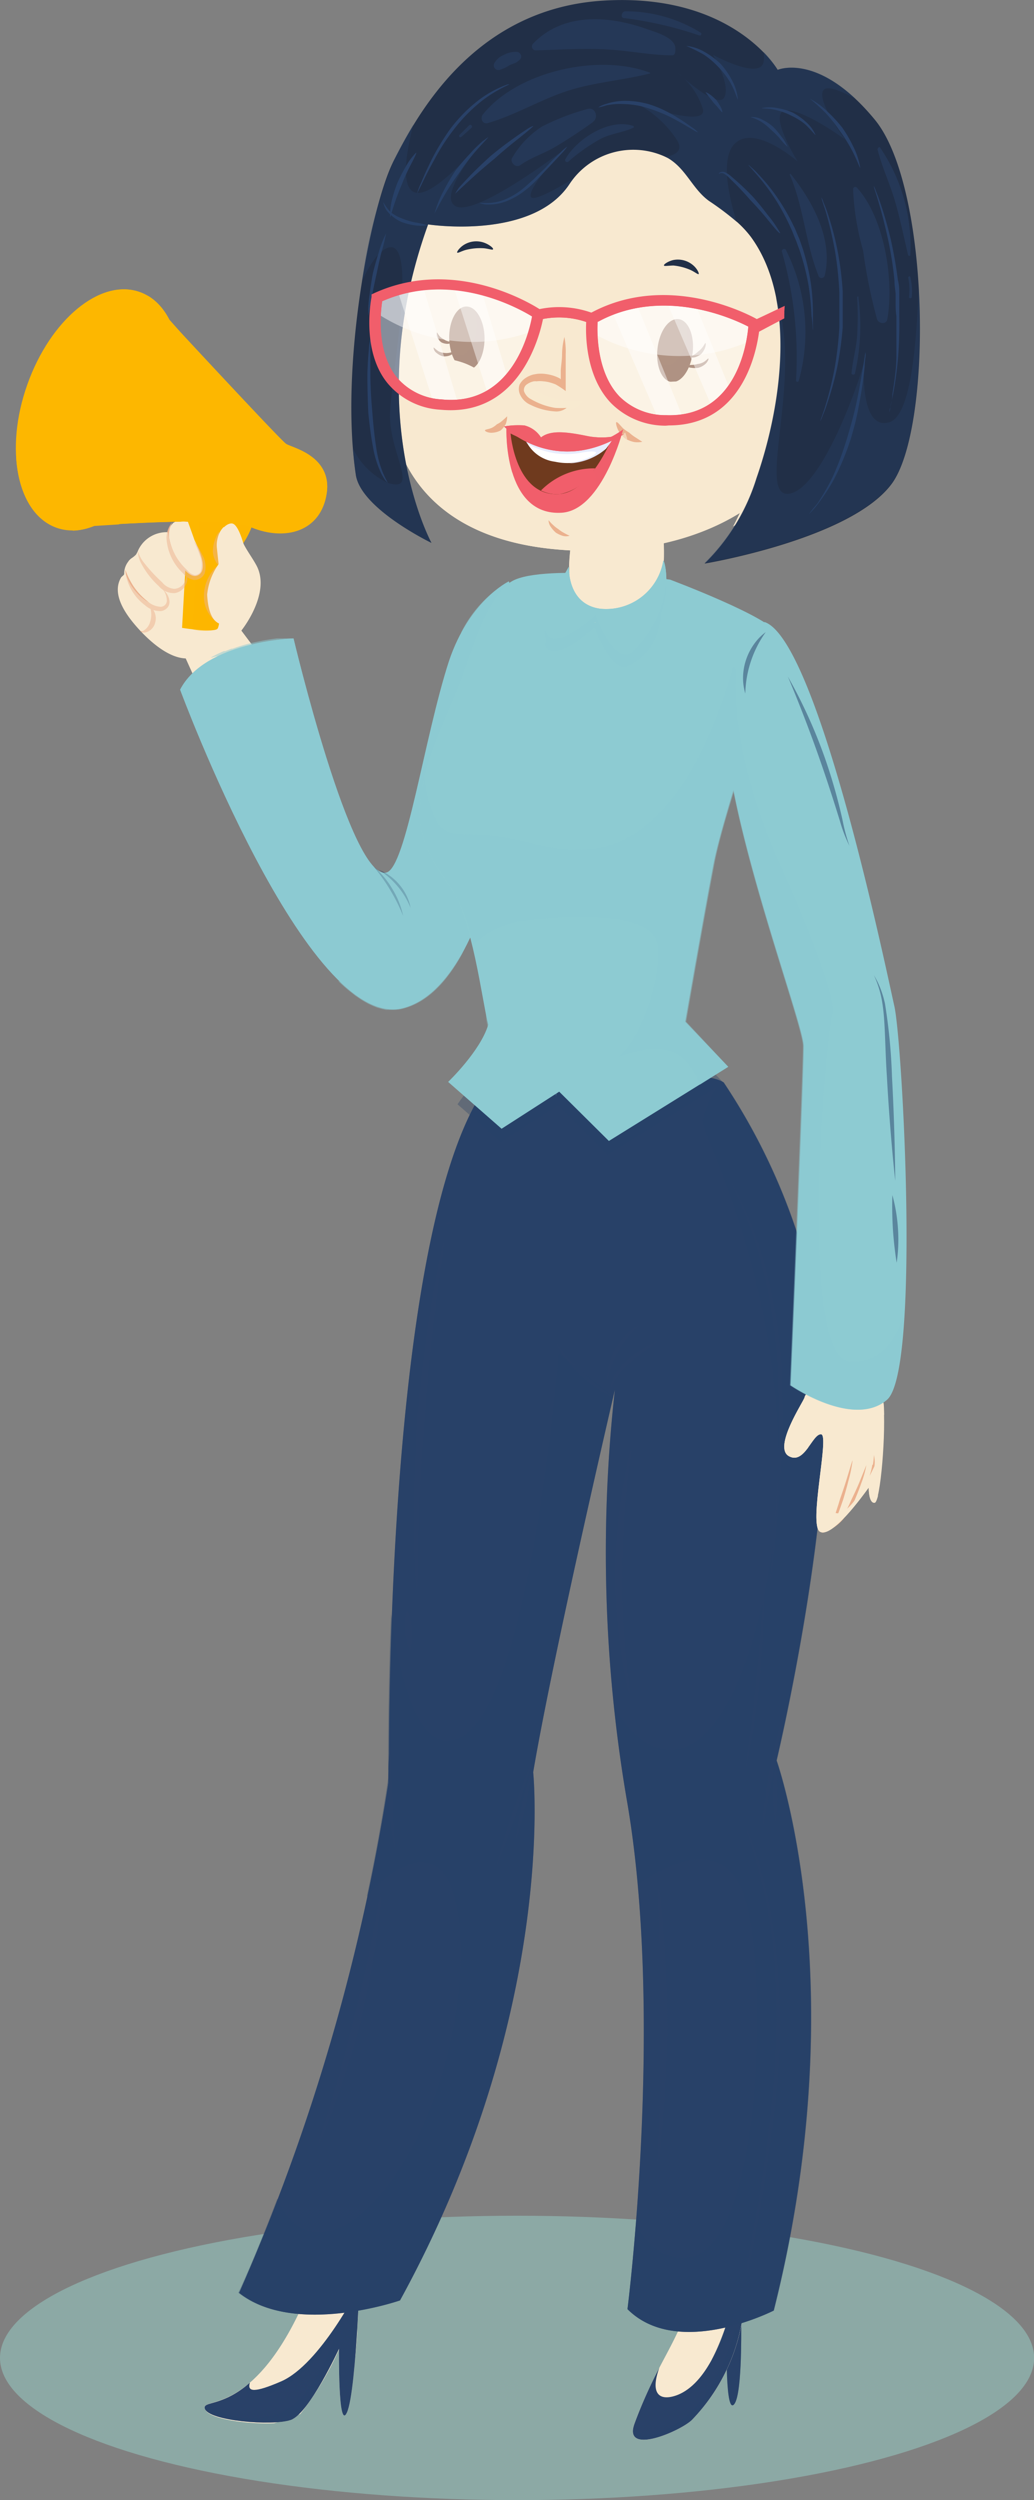 <svg xmlns="http://www.w3.org/2000/svg" viewBox="0 0 79.51 192.17"><rect x="0" y="0" width="79.51" height="192.17" fill="#808080" stroke="none"/><defs><style>.cls-1{isolation:isolate;}.cls-2{fill:#98d2ca;}.cls-10,.cls-12,.cls-14,.cls-18,.cls-19,.cls-2,.cls-20,.cls-24,.cls-27,.cls-31,.cls-35,.cls-38,.cls-39,.cls-5,.cls-7,.cls-9{mix-blend-mode:multiply;}.cls-10,.cls-12,.cls-15,.cls-2,.cls-34,.cls-38,.cls-39{opacity:0.5;}.cls-26,.cls-27,.cls-3,.cls-5{fill:#f8e9d0;}.cls-4{fill:#ebb18e;}.cls-6,.cls-7,.cls-8,.cls-9{fill:#fdb700;}.cls-22,.cls-32,.cls-35,.cls-7{opacity:0.45;}.cls-15,.cls-16,.cls-17,.cls-21,.cls-22,.cls-25,.cls-26,.cls-29,.cls-32,.cls-33,.cls-34,.cls-36,.cls-8{mix-blend-mode:screen;}.cls-11,.cls-12,.cls-20,.cls-21{fill:#8dcbd2;}.cls-13,.cls-14,.cls-16,.cls-34{fill:#294168;}.cls-14,.cls-19{opacity:0.34;}.cls-17{opacity:0.6;}.cls-23,.cls-24,.cls-25{fill:#6f3a1e;}.cls-24{opacity:0.25;}.cls-27{opacity:0.62;}.cls-28{fill:#212f47;}.cls-30,.cls-31,.cls-35,.cls-36,.cls-39{fill:#f15e6b;}.cls-32,.cls-33,.cls-37{fill:#fff;}.cls-38{fill:#d3dbfd;}</style></defs><g class="cls-1"><g id="Capa_2" data-name="Capa 2"><g id="OBJECTS"><ellipse class="cls-2" cx="39.76" cy="181.24" rx="39.76" ry="10.93"/><path class="cls-3" d="M19.55,49.81l-1-1.33s2.31-2.85,1.18-5c-.35-.66-.86-1.29-1.15-2-.17-.41-.23-1-.64-1.09-.69-.25-1.18.66-1.19,1.22-.56-.77-3.5-2.66-3.79-.7a2.37,2.37,0,0,0-2.31,1.38,2.06,2.06,0,0,1-.17.33,2,2,0,0,1-.36.29,1.48,1.48,0,0,0-.57,1.2c0,.1-.19.2-.24.28-.77,1.3.4,2.88,1.21,3.8s2.32,2.37,3.76,2.42L15.36,53S20.27,51,19.55,49.81Z"/><path class="cls-4" d="M16.1,45.8A3.87,3.87,0,0,1,16.56,44,3.16,3.16,0,0,1,17,43.3a2.32,2.32,0,0,0-.63.56,3.13,3.13,0,0,0-.69,1.94,2.4,2.4,0,0,0,.82,1.88,1.58,1.58,0,0,0,.56.29,1.17,1.17,0,0,0,.22,0,1.38,1.38,0,0,1-.65-.46A2.74,2.74,0,0,1,16.1,45.8Z"/><path class="cls-4" d="M16.79,42.4a6.85,6.85,0,0,1,.05-1.07l0-.47a2.84,2.84,0,0,0-.47,1.56,1.81,1.81,0,0,0,.47,1.09,4.28,4.28,0,0,0,.34.34A5.68,5.68,0,0,1,16.79,42.4Z"/><path class="cls-4" d="M11.92,47.9a1.2,1.2,0,0,0-.12-1,.89.89,0,0,0-.29-.29,1.26,1.26,0,0,1,.1.36,1.78,1.78,0,0,1-.06.81,1.15,1.15,0,0,1-.43.64.41.41,0,0,1-.33.09.43.43,0,0,0,.4.1A1,1,0,0,0,11.92,47.9Z"/><path class="cls-4" d="M11.33,46.21A4.91,4.91,0,0,1,10,44.62a4.59,4.59,0,0,1-.36-.83,3.24,3.24,0,0,0,.18.91,3.79,3.79,0,0,0,1.33,1.82,1.74,1.74,0,0,0,1.23.45.8.8,0,0,0,.54-.32.71.71,0,0,0,.1-.53,1.28,1.28,0,0,0-.3-.62.54.54,0,0,0-.19-.16.71.71,0,0,1,.14.19,1.49,1.49,0,0,1,.16.61.48.48,0,0,1-.49.5A1.69,1.69,0,0,1,11.33,46.21Z"/><path class="cls-4" d="M12.47,44.76A12.35,12.35,0,0,1,11,43.16a2.58,2.58,0,0,1-.4-.82,2.12,2.12,0,0,0,.23.91,6.37,6.37,0,0,0,1.38,1.8,1.51,1.51,0,0,0,1.21.54,1.11,1.11,0,0,0,.87-.65,1,1,0,0,0,0-.93,1.09,1.09,0,0,1-.16.84.94.94,0,0,1-.73.41A1.32,1.32,0,0,1,12.47,44.76Z"/><path class="cls-4" d="M14.39,43.82A4.43,4.43,0,0,1,13,41.32a2,2,0,0,1,.11-.87,1.34,1.34,0,0,1,.14-.3,1.46,1.46,0,0,0-.2.28,2,2,0,0,0-.25.9,4,4,0,0,0,1.29,2.75,1.3,1.3,0,0,0,.84.5.86.86,0,0,0,.81-.51,1.86,1.86,0,0,0-.18-1.42,5,5,0,0,0-.66-1.06,7,7,0,0,1,.48,1.13,1.8,1.8,0,0,1,.06,1.21.52.52,0,0,1-.48.27A1,1,0,0,1,14.39,43.82Z"/><path class="cls-4" d="M14.2,46.59a2.53,2.53,0,0,0-1,.44,1.59,1.59,0,0,0-.33.31A8.28,8.28,0,0,1,14.26,47a7.89,7.89,0,0,1,1.46-.12,1.65,1.65,0,0,0-.42-.19A2.51,2.51,0,0,0,14.2,46.59Z"/><path class="cls-5" d="M15.45,43.93c-.69.6-2.37-1.12-2.52-3l-.91.12a2.35,2.35,0,0,0-1.4,1.26,2.06,2.06,0,0,1-.17.33,2,2,0,0,1-.36.29,1,1,0,0,0-.21.21c.9.81,2.75,2.58,2.5,3.13-.33.73-2.45-.61-2.79-2.51l0,0a1.84,1.84,0,0,0,0,.33c0,.1-.19.2-.24.28a1.78,1.78,0,0,0-.18.44c.77.71,2.37,2.3,1.73,2.91a2.8,2.8,0,0,1-.43.34l.09.11c.89,1,2.32,2.37,3.76,2.42L15.36,53s4.91-2,4.19-3.21l-1-1.33a8.41,8.41,0,0,0,.92-1.5c-.55.38-1.18.5-1.66-.45-1-2.05.07-3,.07-3a8.73,8.73,0,0,1-.64-3,1.61,1.61,0,0,0-.49,1.07c-.47-.65-2.63-2.09-3.47-1.35C13.93,41.05,16,43.42,15.45,43.93Zm-1.76.94c-.22.42-3.82-2.41-1.47-3.25C13,42.51,13.9,44.46,13.69,44.87Z"/><path class="cls-6" d="M14.49,39.51,14,48.26s2.4.39,2.72.07.36-5,.36-5a5.73,5.73,0,0,0,2.25-2.77C20,38.66,14.81,38.76,14.49,39.51Z"/><path class="cls-7" d="M19.28,40.53c.25-.69-.29-1.11-1.08-1.33-1.27-.13-2.71.08-2.87.46l-.54,8.71a3.92,3.92,0,0,0,1.88,0c.32-.32.36-5,.36-5A5.73,5.73,0,0,0,19.28,40.53Z"/><path class="cls-6" d="M4.33,40.54c0,.16,12.36-1.08,15,0s5.34.3,5.79-2.59S22.48,34.43,22,34.12,11.81,23.3,11.81,23.3,3.4,34.61,4.33,40.54Z"/><path class="cls-8" d="M22,34.12c-.35-.23-6.23-6.54-8.9-9.41.16.47.32.93.44,1.4,2.87,3.08,7.91,8.48,8.24,8.7s3.5.91,3.05,3.81c0,.16-.09.28-.12.43a4,4,0,0,0,.34-1.11C25.53,35,22.48,34.43,22,34.12Z"/><path class="cls-6" d="M2.1,29.56c-1.78,5-.78,9.91,2.23,11s6.88-2.12,8.66-7.11.77-9.91-2.24-11S3.87,24.56,2.1,29.56Z"/><path class="cls-9" d="M13,33.43c1.63-4.61.91-9.14-1.57-10.66l-.11-.05c-3-1.06-6.89,2.12-8.66,7.12C1,34.44,1.74,39,4.22,40.49l.11,0C7.33,41.61,11.21,38.42,13,33.43Z"/><path class="cls-8" d="M13,33.43c-1.24,3.49-3.51,6.08-5.78,7l1.91-.12a12.62,12.62,0,0,0,4.6-6.36,12.22,12.22,0,0,0,.3-8.24L13,24.54C14.09,26.67,14.2,30,13,33.43Z"/><path class="cls-9" d="M13,33.43c1.45-4.1,1-8.14-.82-10-2.76,0-5.86,3-7.4,7.31-1.45,4.1-1,8.14.82,10.05C8.35,40.71,11.45,37.75,13,33.43Z"/><path class="cls-9" d="M10.82,37.48c-2.76-.7-7.06-1.79-9.58-2.4.15,2.69,1.24,4.8,3.09,5.46C6.4,41.28,8.89,40,10.82,37.48Z"/><path class="cls-9" d="M10.75,22.45c-2.31-.82-5.14.88-7.13,4,3,1.7,7.44,4.28,9.79,5.57C14.54,27.53,13.47,23.41,10.75,22.45Z"/><path class="cls-9" d="M24.06,35.19a3.89,3.89,0,0,1,0,3.09c-1,2.49-4.6.19-4.6.19l-7.86-2.08a9.73,9.73,0,0,1-4.33,4c3.82-.24,10.26-.61,12.05.13,2.59,1.07,5.34.3,5.79-2.59A2.77,2.77,0,0,0,24.06,35.19Z"/><path class="cls-3" d="M13.57,42.86s.94,1.87,1.74,1.31-.29-2.46-.37-2.7-.48-1.34-.48-1.34-1.07-.27-1.26.59A4.41,4.41,0,0,0,13.57,42.86Z"/><g class="cls-10"><path class="cls-4" d="M16.1,45.8A3.87,3.87,0,0,1,16.56,44,3.16,3.16,0,0,1,17,43.3a2.32,2.32,0,0,0-.63.56,3.13,3.13,0,0,0-.69,1.94,2.4,2.4,0,0,0,.82,1.88,1.58,1.58,0,0,0,.56.29,1.17,1.17,0,0,0,.22,0,1.38,1.38,0,0,1-.65-.46A2.74,2.74,0,0,1,16.1,45.8Z"/><path class="cls-4" d="M16.79,42.4a6.85,6.85,0,0,1,.05-1.07l0-.47a2.84,2.84,0,0,0-.47,1.56,1.81,1.81,0,0,0,.47,1.09,4.28,4.28,0,0,0,.34.34A5.68,5.68,0,0,1,16.79,42.4Z"/><path class="cls-4" d="M11.92,47.9a1.2,1.2,0,0,0-.12-1,.89.89,0,0,0-.29-.29,1.26,1.26,0,0,1,.1.36,1.78,1.78,0,0,1-.06.81,1.15,1.15,0,0,1-.43.64.41.41,0,0,1-.33.09.43.43,0,0,0,.4.1A1,1,0,0,0,11.92,47.9Z"/><path class="cls-4" d="M11.33,46.21A4.91,4.91,0,0,1,10,44.62a4.59,4.59,0,0,1-.36-.83,3.24,3.24,0,0,0,.18.91,3.79,3.79,0,0,0,1.33,1.82,1.74,1.74,0,0,0,1.23.45.8.8,0,0,0,.54-.32.71.71,0,0,0,.1-.53,1.28,1.28,0,0,0-.3-.62.54.54,0,0,0-.19-.16.71.71,0,0,1,.14.19,1.49,1.49,0,0,1,.16.61.48.48,0,0,1-.49.5A1.69,1.69,0,0,1,11.33,46.21Z"/><path class="cls-4" d="M12.47,44.76A12.35,12.35,0,0,1,11,43.16a2.58,2.58,0,0,1-.4-.82,2.12,2.12,0,0,0,.23.91,6.37,6.37,0,0,0,1.38,1.8,1.51,1.51,0,0,0,1.21.54,1.11,1.11,0,0,0,.87-.65,1,1,0,0,0,0-.93,1.09,1.09,0,0,1-.16.84.94.94,0,0,1-.73.41A1.32,1.32,0,0,1,12.47,44.76Z"/><path class="cls-4" d="M14.39,43.82A4.43,4.43,0,0,1,13,41.32a2,2,0,0,1,.11-.87,1.34,1.34,0,0,1,.14-.3,1.46,1.46,0,0,0-.2.28,2,2,0,0,0-.25.9,4,4,0,0,0,1.29,2.75,1.3,1.3,0,0,0,.84.5.86.86,0,0,0,.81-.51,1.86,1.86,0,0,0-.18-1.42,5,5,0,0,0-.66-1.06,7,7,0,0,1,.48,1.13,1.8,1.8,0,0,1,.06,1.21.52.52,0,0,1-.48.27A1,1,0,0,1,14.39,43.82Z"/></g><path class="cls-3" d="M18.71,41.76s-.35-1.31-.78-1.5-1.39.65-1.25,1.88l.13,1.23a4.8,4.8,0,0,0-.88,2.33c.05,1,.29,2.43,1.5,2.3S18.9,42,18.71,41.76Z"/><path class="cls-5" d="M17.43,48c.29,0,.53-.42.72-1a1.91,1.91,0,0,1-.37-.5c-1-2.05.07-3,.07-3a8.73,8.73,0,0,1-.64-3,1.61,1.61,0,0,0-.49,1.07l0,0a2.25,2.25,0,0,0,0,.52l.13,1.23a4.8,4.8,0,0,0-.88,2.33C16,46.69,16.22,48.13,17.43,48Z"/><path class="cls-11" d="M39.07,44.72s-3,1.47-4.55,6.11c-1.91,5.89-3.29,15.87-4.81,16.24-2.71.68-7.14-18-7.14-18s-6.79.21-8.72,3.94c0,0,9.77,26.39,17.13,24.48s9-21.35,9-21.35S39.47,44.08,39.07,44.72Z"/><path class="cls-12" d="M39.07,44.72s-3,1.47-4.55,6.11c-1.91,5.89-3.29,15.87-4.81,16.24-2.71.68-7.14-18-7.14-18s-6.79.21-8.72,3.94c0,0,9.77,26.39,17.13,24.48s9-21.35,9-21.35S39.47,44.08,39.07,44.72Z"/><g class="cls-10"><path class="cls-13" d="M30.17,68.33A6.56,6.56,0,0,1,31,70.4a13.66,13.66,0,0,0-1-2,13.89,13.89,0,0,0-1.27-1.79A6.69,6.69,0,0,1,30.17,68.33Z"/><path class="cls-13" d="M30.71,68a4,4,0,0,1,.71,1.22,3.15,3.15,0,0,1,.15.56,6,6,0,0,0-1-1.66,6.08,6.08,0,0,0-1.46-1.27,3.41,3.41,0,0,1,.53.25A3.91,3.91,0,0,1,30.71,68Z"/></g><path class="cls-12" d="M39.07,44.72a9.28,9.28,0,0,0-3.6,3.88c1,5.31.47,14.29-1.33,17.64-1.28,2.38-2.57.53-3.17-1.1-.36,1.09-.77,1.81-1.26,1.93h0c-2.71.68-7.14-18-7.14-18h-.39c-.14,0-.33,0-.54,0h0l-.35,0h0a17.08,17.08,0,0,0-1.85.33h0a13.72,13.72,0,0,0-1.56.46l-.08,0-.49.19-.1,0a9.1,9.1,0,0,0-1,.49l.09,0c1.51-.58,6.35.61,7.64,7.55S32,73.11,30.45,75.39c-.95,1.44-3,.7-4.46,0a11.18,11.18,0,0,0,1,.88l.33.26.34.23c.11.08.23.15.35.22l.32.18.37.17.3.12.4.11.27.06.44,0a1.76,1.76,0,0,0,.23,0,2.43,2.43,0,0,0,.65-.09c1.84-.47,3.32-2,4.51-4.14a36.41,36.41,0,0,0,3.4-10.06c.13-.61.24-1.2.34-1.76s.19-1.1.27-1.6c.15-1,.26-1.86.34-2.51,0-.32.07-.59.09-.8s0-.48,0-.48S39.47,44.08,39.07,44.72Z"/><path class="cls-13" d="M57,178.14s0,.07,0,.21c0,1.09.06,6.05-.61,6.51s-.5-5.78-.5-5.78"/><path class="cls-14" d="M57,178.14s0,.07,0,.21c0,1.09.06,6.05-.61,6.51s-.5-5.78-.5-5.78"/><path class="cls-3" d="M60.07,126.54l-2.9,10.37s6.84,5.21-.43,38c-.25,1.14.44,2.5.29,3.65A14.41,14.41,0,0,1,53.21,186c-.85.85-5.37,2.82-4.41.26,1.59-4.21,2.67-5.32,3.87-8.29.89-2.2.58-3.4.4-5.8-.42-5.32-.9-10.63-1.32-15.94-.48-6.16-1-12.4-2-18.5a69.47,69.47,0,0,1,.54-24.6C52.2,104.34,64.59,96.9,60.07,126.54Z"/><path class="cls-5" d="M51.13,181.23a1.38,1.38,0,0,0,1.07.94c2.54.24,4.62-9.64,5.74-19.64s-.3-20.73-3.22-23c-1.95-1.53-3.67-.17-4.6.91-.13-.89-.27-1.77-.42-2.65a69.47,69.47,0,0,1,.54-24.6c.77-3.5,3.2-6.79,5.56-7.62a28.7,28.7,0,0,1,4.65,3.87c.82,3.25.9,8.68-.38,17.12l-2.9,10.37s6.84,5.21-.43,38c-.25,1.14.44,2.5.29,3.65A14.41,14.41,0,0,1,53.21,186c-.85.85-5.37,2.82-4.41.26A39.12,39.12,0,0,1,51.13,181.23Z"/><path class="cls-13" d="M50.7,182c-.73,2,0,2.6,1.36,2.1,3.44-1.31,4.56-8.55,4.56-8.55l.07,0a19.68,19.68,0,0,1,.34,3A14.41,14.41,0,0,1,53.21,186c-.85.85-5.37,2.82-4.41.26A37,37,0,0,1,50.7,182Z"/><path class="cls-3" d="M53.13,134.3a.46.46,0,1,0,.45-.47A.47.47,0,0,0,53.13,134.3Z"/><path class="cls-3" d="M51.66,136.13a.82.82,0,1,0,.79-.84A.82.82,0,0,0,51.66,136.13Z"/><g class="cls-15"><path class="cls-13" d="M49.8,186.33a3.08,3.08,0,0,0,1.59-.29,6.91,6.91,0,0,0,1.44-.78A7,7,0,0,0,53.92,184a3.1,3.1,0,0,0,.65-1.48c-.08,0-.46.66-1,1.22a7.1,7.1,0,0,1-1.13,1,7.83,7.83,0,0,1-1.25.87C50.54,186,49.79,186.25,49.8,186.33Z"/></g><path class="cls-14" d="M53.21,186c-.8.8-4.85,2.59-4.52.66.3,1.08,2,.57,3.71-.64,2.49-1.8,4.19-6.66,4.06-6.95s-1.26,1.63-1.61,2.25l-.1.18v-.17a21.1,21.1,0,0,0,1.87-5.78l.07,0a19.68,19.68,0,0,1,.34,3A14.41,14.41,0,0,1,53.21,186Z"/><path class="cls-3" d="M23.68,176.24a8.3,8.3,0,0,0,.27-2.19l4.17-.35c-.22,1-.4,1.75-.49,2.05,0,0-.05,1.37-.15,3.09-.15,2.5-.41,5.75-.81,6.61-.68,1.44-.6-4.92-.6-4.92s-2.3,5-3.72,5.48-6.34.07-6.6-.88S19.63,185.9,23.68,176.24Z"/><path class="cls-5" d="M20.36,182a1.74,1.74,0,0,0,.85.16c2.11-.09,3.79-3.31,5.18-8.3l1.73-.14c-.22,1-.4,1.75-.49,2.05,0,0-.05,1.37-.15,3.09,0,.69-.09,1.45-.15,2.19-.43.57-.85,1.1-1.24,1.58,0-1.1,0-2.08,0-2.08a24.24,24.24,0,0,1-3,5c-.5.2-1.2.46-2,.71-2,.1-5.11-.33-5.31-1.08S17.66,185.15,20.36,182Z"/><path class="cls-13" d="M19.21,183.15c-.21.71.34.79,2.42-.11,3-1.32,6-7.29,6-7.29s-.05,1.37-.15,3.09c-.15,2.5-.41,5.75-.81,6.61-.68,1.44-.6-4.92-.6-4.92s-2.3,5-3.72,5.48-6.34.07-6.6-.88C15.59,184.55,17.09,185,19.21,183.15Z"/><g class="cls-15"><path class="cls-13" d="M18.54,185.38a3.16,3.16,0,0,0,1.61-.14,6.86,6.86,0,0,0,1.5-.65,7,7,0,0,0,1.2-1.11,3.06,3.06,0,0,0,.78-1.42c-.07,0-.51.61-1.08,1.13a8.21,8.21,0,0,1-1.22.9,7.8,7.8,0,0,1-1.32.75C19.3,185.16,18.53,185.3,18.54,185.38Z"/></g><path class="cls-14" d="M16.12,184.76c.43.6,2.17,1.49,4.87.89,3.15-.7,4.87-6.35,4.87-6.35-3.88,5.61-6.62,4.92-6.89,4.62-.11-.12-.08-.35,0-.58l.24-.19c-.21.71.34.79,2.42-.11,3-1.32,6-7.29,6-7.29s-.05,1.37-.15,3.09c-.15,2.5-.41,5.75-.81,6.61-.68,1.44-.6-4.92-.6-4.92s-2.3,5-3.72,5.48-6.34.07-6.6-.88C15.7,184.94,15.84,184.85,16.12,184.76Z"/><path class="cls-13" d="M55.64,83.2a47.69,47.69,0,0,1,7.69,20.69c1.13,11.53-3.62,31.43-3.62,31.43s6.11,17.18-.22,42.28c0,0-7.36,3.77-11.24-.11,0,0,2.87-22.5-.07-39.24a113,113,0,0,1-.9-31.42S42.53,127.18,41,136.22c0,0,1.92,18.4-10.24,40.6,0,0-8.08,2.81-12.37-.58a157,157,0,0,0,11.53-39.57s-.46-40.25,7-52.45C36.88,84.22,53.14,81.51,55.64,83.2Z"/><path class="cls-14" d="M55.64,83.2a47.69,47.69,0,0,1,7.69,20.69c1.13,11.53-3.62,31.43-3.62,31.43s6.11,17.18-.22,42.28c0,0-7.36,3.77-11.24-.11,0,0,2.87-22.5-.07-39.24a113,113,0,0,1-.9-31.42S42.53,127.18,41,136.22c0,0,1.92,18.4-10.24,40.6,0,0-8.08,2.81-12.37-.58a157,157,0,0,0,11.53-39.57s-.46-40.25,7-52.45C36.88,84.22,53.14,81.51,55.64,83.2Z"/><path class="cls-16" d="M59.53,135.92s-.23,1.1-.44,2.21l-.27,1.53a4.72,4.72,0,0,1-.15.69,3.21,3.21,0,0,1,0-.71c0-.42.11-1,.19-1.54.15-1.13.35-2.24.35-2.24s.23-1.11.51-2.21c.14-.54.28-1.09.4-1.5a4.37,4.37,0,0,1,.24-.67,4.41,4.41,0,0,1-.12.7c-.09.41-.2,1-.32,1.52C59.73,134.81,59.53,135.92,59.53,135.92Zm.09-.4a18.25,18.25,0,0,0,0,4.67,18.25,18.25,0,0,0,0-4.67Zm-21.29,7.24a2.75,2.75,0,0,0-.15.64,3.51,3.51,0,0,0,.26-.6l.51-1.34.71-1.94.62-2,.42-1.36a2.75,2.75,0,0,0,.15-.64,4.1,4.1,0,0,0-.26.6c-.14.36-.32.85-.5,1.33l-.71,1.95s-.32,1-.63,2C38.6,141.9,38.44,142.39,38.33,142.76Zm1.79-4s-.52,2.59-.44,2.61.73-2.54.73-2.54.51-2.59.43-2.61S40.12,138.71,40.12,138.71Zm-10.25-.61s.06,1,.18,2a14.31,14.31,0,0,0,.32,2c.05,0-.05-1-.11-2s-.09-2-.09-2-.06-1-.09-2,0-2-.07-2a12.93,12.93,0,0,0-.14,2C29.84,137.09,29.87,138.1,29.87,138.1Zm12.94-34.84a6.15,6.15,0,0,0,.82,1.28,11.87,11.87,0,0,0,1,1.14,14.37,14.37,0,0,0,1.21.94,5.32,5.32,0,0,0,1.34.72s-.63-.43-1.22-.89a13.9,13.9,0,0,1-1.12-1s-.56-.49-1.07-1S42.85,103.24,42.81,103.26Zm6.48-1.55a3.57,3.57,0,0,0-1.1.79,6.31,6.31,0,0,0-.85,1.07,6.13,6.13,0,0,0-.5,1.27,3.78,3.78,0,0,0-.14,1.35s.12-.67.34-1.29a8,8,0,0,1,1.31-2.26C48.77,102.14,49.32,101.75,49.29,101.71Zm-2.35,5a9.15,9.15,0,0,1,.67-1.14,6.06,6.06,0,0,1,.92-.93,12,12,0,0,1,1-.83,10.72,10.72,0,0,0,1.08-.79,6.52,6.52,0,0,0-1.2.62,9.59,9.59,0,0,0-1.11.78,5.79,5.79,0,0,0-.89,1A2.77,2.77,0,0,0,46.94,106.73Zm8.75-16.94a1.5,1.5,0,0,0-.1-.15s0,.06.08.17.14.26.24.46.24.45.38.73.29.6.45,1a31.58,31.58,0,0,1,1.88,5.34,40.7,40.7,0,0,1,1,5.58c.08.77.13,1.41.17,1.86l0,.71s.08,1,.11,2.57,0,3.62-.11,5.68-.27,4.12-.4,5.67l-.15,1.87c0,.22,0,.4,0,.52s0,.19,0,.19,0-.06,0-.18,0-.3.06-.53c0-.45.12-1.09.21-1.86.16-1.54.36-3.6.49-5.67s.2-4.14.17-5.69-.08-2.59-.08-2.59l0-.71c0-.45-.1-1.1-.19-1.87a40.13,40.13,0,0,0-1.07-5.6,31.41,31.41,0,0,0-2-5.34c-.17-.35-.33-.67-.49-.94s-.28-.52-.4-.72Zm1.77,45c-.08.64-.14,1.06-.12,1.06a.92.92,0,0,0,.08-.28c0-.18.1-.45.16-.76.12-.63.27-1.48.4-2.32.26-1.7.45-3.4.45-3.4s.16-1.71.23-3.42c0-.86.07-1.72.07-2.36,0-.32,0-.59,0-.78a1.79,1.79,0,0,0,0-.29,7.06,7.06,0,0,0-.09,1.07c0,.64-.11,1.49-.17,2.34-.13,1.71-.32,3.41-.32,3.41s-.15,1.7-.36,3.4C57.66,133.33,57.55,134.17,57.46,134.81Zm0,39.8c0,.12,0,.19,0,.19s0-.06.05-.19.06-.3.11-.53c.1-.47.23-1.14.39-1.93.31-1.6.7-3.74,1-5.88s.61-4.31.75-5.93.19-2.71.19-2.71.06-1.09,0-2.72a46.65,46.65,0,0,0-.39-6,37,37,0,0,0-1.24-5.84c-.12-.39-.24-.75-.35-1.06s-.2-.59-.29-.81-.15-.39-.2-.51l-.08-.18s0,.07,0,.19.1.3.18.52.16.5.26.82.21.67.31,1.06A38,38,0,0,1,59.38,149a48.93,48.93,0,0,1,.33,5.94c0,1.62-.07,2.7-.07,2.7s0,1.09-.17,2.71-.38,3.77-.69,5.92-.67,4.28-1,5.89c-.13.8-.25,1.47-.33,1.93Z"/><path class="cls-14" d="M48.25,177.49s.32-2.52.64-6.49c.92,1.62,2.24,2.75,4.12,2.49,5.63-.78,6.21-22.71,4.07-28.14-1.71-4.37-6.3-1.72-8-.51-.21-2.25-.49-4.46-.86-6.59-.43-2.45-.75-4.85-1-7.18,2.32,4.56,8.17,6.93,11.54-8.52,4.16-19.1-5-35.65-4.75-36.4a7.85,7.85,0,0,1,1.45-3.06l.21.11a47.69,47.69,0,0,1,7.69,20.69c1.13,11.53-3.62,31.43-3.62,31.43s6.11,17.18-.22,42.28C59.49,177.6,52.13,181.37,48.25,177.49Z"/><path class="cls-14" d="M21.32,169c1.42,3.47,5.18,4.08,9.33-2.21,5.53-8.35,6.09-22.23,2.55-23.5-1.65-.6-3.49.82-5,2.49.63-2.93,1.2-6,1.65-9.12,0,0-.06-5.29.22-12.61.69,5.15,2.19,11.15,5.38,9.47,5.38-2.83,7.5-29.46,7.5-29.46.54.27,3.86,3,4.19,3.25-.73,3.15-4.78,20.68-6.21,28.9,0,0,1.92,18.4-10.24,40.6,0,0-8.08,2.81-12.37-.58C18.34,176.24,19.6,173.55,21.32,169Z"/><g class="cls-17"><path class="cls-13" d="M48.45,130.39a7.86,7.86,0,0,0-.14-1.5c-.11-.89-.23-2.08-.31-3.28-.18-2.38-.12-4.77-.12-4.77s0-2.39.17-4.78c.1-1.19.23-2.38.35-3.27a8.07,8.07,0,0,0,.16-1.49,8.44,8.44,0,0,0-.38,1.45c-.19.89-.39,2.07-.55,3.27-.31,2.4-.35,4.82-.35,4.82s0,2.41.3,4.81c.14,1.2.32,2.39.5,3.28A8.27,8.27,0,0,0,48.45,130.39Z"/><path class="cls-13" d="M34.53,94.13a.58.58,0,0,0,.3-.09.58.58,0,0,0-.3-.09.57.57,0,0,0-.29.09A.57.57,0,0,0,34.53,94.13Z"/><path class="cls-13" d="M32.06,122.35a19.37,19.37,0,0,0,.07-2.12c0-1.27.06-3,.13-4.66.13-3.39.43-6.76.43-6.76s.22-3.37.62-6.74c.19-1.68.41-3.36.59-4.62a18.43,18.43,0,0,0,.26-2.11,1.92,1.92,0,0,0-.17.57c-.08.36-.2.88-.32,1.5-.24,1.25-.53,2.93-.78,4.61-.5,3.36-.79,6.75-.79,6.75s-.24,3.39-.26,6.79c0,1.7,0,3.4.06,4.67,0,.64.06,1.17.08,1.54A2.2,2.2,0,0,0,32.06,122.35Z"/><path class="cls-13" d="M31.51,126.81c.17,0,.19-1.53.19-1.53s-.24-1.51-.4-1.5-.19,1.54-.19,1.54S31.35,126.82,31.51,126.81Z"/><path class="cls-13" d="M50.56,166.46a9.46,9.46,0,0,0,.25-1.66c.11-1,.22-2.34.31-3.68.18-2.68.21-5.37.21-5.37s0-2.69-.17-5.37c-.08-1.34-.19-2.68-.29-3.69a11,11,0,0,0-.23-1.66,9.39,9.39,0,0,0,0,1.68c0,1,.06,2.34.1,3.68,0,2.68,0,5.36,0,5.36s0,2.67,0,5.35c-.05,1.34-.09,2.68-.12,3.68A11,11,0,0,0,50.56,166.46Z"/><path class="cls-13" d="M24.46,164.9a7.7,7.7,0,0,0,.64-1.43c.36-.87.78-2,1.18-3.23.81-2.37,1.44-4.79,1.44-4.79s.58-2.44,1-4.9c.2-1.24.37-2.48.47-3.41a8.1,8.1,0,0,0,.1-1.56,9.82,9.82,0,0,0-.33,1.53c-.17.92-.4,2.14-.66,3.36-.51,2.43-1.15,4.84-1.15,4.84s-.56,2.42-1.26,4.81c-.35,1.19-.71,2.38-1,3.27A9.88,9.88,0,0,0,24.46,164.9Z"/></g><path class="cls-14" d="M35.18,84.88A14.82,14.82,0,0,1,36.71,83c9.5-9.81,17.72-.95,17.72-.95a14.77,14.77,0,0,1,1.21,1.19l-8.91,5.53-3.8-3.8L38.5,87.78Z"/><path class="cls-11" d="M32.28,61.8c.26-3.21,1.84-6.16,3-9.11.9-2.24,1.9-6.32,3.9-7.89s12.34-.25,12.34-.25,8,3,8.27,4.23S55.7,62,54.84,66.53s-2.15,12-2.15,12L56,82l-9.18,5.7L43,83.91l-4.43,2.85-4.11-3.6s2.48-2.37,3.08-4.39c-.47-1.87-1.22-8.16-2.88-10.48C33.19,66.19,32.06,64.41,32.28,61.8Z"/><path class="cls-12" d="M53.83,83.37a6.93,6.93,0,0,0-1.06-1.77c-1.44-1.72-4.43-.69-5.38-.3,1.81-1,3.63-6.53,3.14-8.81s-6-2.24-10.14-1.72a6.63,6.63,0,0,0-4,1.88,14.1,14.1,0,0,0-1.65-4.36c-1.51-2.1-2.64-3.88-2.42-6.49a13.14,13.14,0,0,1,.34-2.07,8.53,8.53,0,0,0,1.06,3.64c1.2,1.38,2.24.18,6.88,1.38s7.74.69,11-3.27c2.63-3.18,4.25-8.35,4.78-10.25a9.06,9.06,0,0,1,2,3.43c-1.28,4.09-3,9.24-3.47,11.87-.86,4.52-2.15,12-2.15,12L56,82Z"/><path class="cls-3" d="M51,41.08s.53,5.38-1.59,6.33-4.5,1-5.29-1.27,0-5.38,0-5.38S50.73,39.81,51,41.08Z"/><path class="cls-5" d="M45.09,47.49c3.41-.52,5.51-4.44,4.38-3.87s-4.5.12-5.71-.07a14.17,14.17,0,0,1,.35-2.79s6.62-.95,6.88.32c0,0,.53,5.38-1.59,6.33C47.87,48.1,46.19,48.28,45.09,47.49Z"/><g class="cls-18"><g class="cls-19"><path class="cls-20" d="M39.19,67.05c.06.89.18,2.09.37,3.28s.42,2.36.63,3.24.38,1.45.38,1.45.16.58.45,1.43.7,2,1.06,3.12a15.29,15.29,0,0,1,.67,3.2,10,10,0,0,1,0,1.08,2.17,2.17,0,0,0,0,.41,2.5,2.5,0,0,0,.06-.41,8.24,8.24,0,0,0,0-1.09,13.89,13.89,0,0,0-.58-3.25c-.34-1.16-.74-2.28-1-3.14s-.43-1.43-.43-1.43-.17-.57-.39-1.44-.49-2-.7-3.21a15.34,15.34,0,0,1-.32-5.84,12.29,12.29,0,0,1,.32-1.19,29.37,29.37,0,0,1,1-3.34A106.4,106.4,0,0,0,45.35,47.8c-.44,1.43-1.18,2.82-1.73,4.22s-1.18,3-1.75,4.47A41.31,41.31,0,0,0,39.2,65,8.88,8.88,0,0,0,39.19,67.05Z"/></g><g class="cls-19"><path class="cls-11" d="M42.92,68.44a4.82,4.82,0,0,0,.73.24,8.69,8.69,0,0,0,1.69.22,9.71,9.71,0,0,0,1.7-.1c.23,0,.42-.08.56-.11l.21,0,.2-.06c.13,0,.32-.09.54-.18a9.36,9.36,0,0,0,1.54-.72,10,10,0,0,0,1.37-1,2.76,2.76,0,0,0,.52-.57s-.24.19-.6.48A10.16,10.16,0,0,1,50,67.5a9.66,9.66,0,0,1-1.53.65c-.22.08-.4.12-.53.16l-.2,0-.2,0c-.13,0-.31.08-.54.12a9.51,9.51,0,0,1-1.65.16,10.08,10.08,0,0,1-1.66-.13A5.29,5.29,0,0,0,42.92,68.44Z"/></g><g class="cls-19"><path class="cls-11" d="M51.13,79.82a1.69,1.69,0,0,0,.65-.44,3.7,3.7,0,0,0,.51-.61,4.19,4.19,0,0,0,.3-.73,1.69,1.69,0,0,0,.09-.78,6.45,6.45,0,0,0-.29.71,4.73,4.73,0,0,1-.36.65,3.94,3.94,0,0,1-.41.62C51.39,79.53,51.1,79.78,51.13,79.82Z"/></g><g class="cls-19"><path class="cls-11" d="M38.62,80.42s-.27-.34-.48-.72a4,4,0,0,1-.33-.77,3.88,3.88,0,0,1-.22-.81c-.07-.41,0-.85-.08-.85a1.76,1.76,0,0,0-.13.87,3.51,3.51,0,0,0,.15.89,3.89,3.89,0,0,0,.44.79A1.66,1.66,0,0,0,38.62,80.42Z"/></g><g class="cls-19"><path class="cls-11" d="M33.53,66.77s.26.35.59.61a6.27,6.27,0,0,0,.69.5,6.33,6.33,0,0,0,.79.34,2.25,2.25,0,0,0,.83.18,5.4,5.4,0,0,0-.75-.38c-.37-.18-.72-.4-.72-.4a7.36,7.36,0,0,1-.72-.41A5.73,5.73,0,0,0,33.53,66.77Z"/></g></g><path class="cls-12" d="M45.71,48.22s-3.19,3-3.81,1.35c0,0,0-.07,0-.11a25.27,25.27,0,0,1,1.88-4.61,2.67,2.67,0,0,0,2.32,2.35,4.43,4.43,0,0,0,4.56-2.66c.23,1.16.87,5.24-2.46,6.69C47.73,51.43,46.79,51,45.71,48.22Z"/><path class="cls-11" d="M51,43.13c.05-.39,1.29,3.82-2.4,7.5,0,0-1.23,1.36-2.83-2.82,0,0-3.19,2.95-3.8,1.35s1.78-5.61,1.78-5.61-.18,2.88,2.4,3.24A4.46,4.46,0,0,0,51,43.13Z"/><path class="cls-21" d="M51,43.13c.05-.39,1.29,3.82-2.4,7.5,0,0-1.23,1.36-2.83-2.82,0,0-3.19,2.95-3.8,1.35s1.78-5.61,1.78-5.61-.18,2.88,2.4,3.24A4.46,4.46,0,0,0,51,43.13Z"/><path class="cls-12" d="M42,48.62c.61,1.6,3.8-1.35,3.8-1.35,1.6,4.18,2.83,2.83,2.83,2.83a8.5,8.5,0,0,0,2.63-5.77,8.4,8.4,0,0,1-2.63,6.3S47.38,52,45.78,47.81c0,0-3.19,2.95-3.8,1.35a2,2,0,0,1-.09-.89A1.28,1.28,0,0,0,42,48.62Z"/><g class="cls-22"><path class="cls-11" d="M33.87,59.43a4.46,4.46,0,0,0,.2-.86,14.4,14.4,0,0,1,.52-1.84c.23-.66.5-1.31.69-1.8l.33-.81s1.84-5.33,1.69-5.39-2.25,5.18-2.25,5.18l-.28.83c-.17.5-.4,1.18-.58,1.86a9.92,9.92,0,0,0-.35,1.93A2.24,2.24,0,0,0,33.87,59.43Z"/><path class="cls-11" d="M33.77,62c.16,0,.19-.81.19-.81s-.24-.76-.4-.74-.19.82-.19.82S33.6,62.06,33.77,62Z"/><path class="cls-11" d="M39.33,80.1c.06,0-.4-.72-.73-1.45a10.9,10.9,0,0,1-.55-1.49,9.79,9.79,0,0,1-.44-1.53,15,15,0,0,0-.27-1.6,3.74,3.74,0,0,0-.15,1.66,8.39,8.39,0,0,0,.29,1.65,8.5,8.5,0,0,0,.75,1.51A3.61,3.61,0,0,0,39.33,80.1Z"/><path class="cls-11" d="M38.27,85.2a22.17,22.17,0,0,0-2.45-2.3l-.07,0h0s0,0,0,0l.16-.14a6.29,6.29,0,0,0,.72-.67,2.69,2.69,0,0,0,.73-1.07,9.18,9.18,0,0,0-1,.8,8.29,8.29,0,0,1-.76.54l-.45.27-.43.26.71.56A23.07,23.07,0,0,0,38.27,85.2Z"/></g><path class="cls-3" d="M64.16,22.39c.23-6.7-2.54-17.57-16.65-17.68S31.18,20.18,31.18,20.18a42.62,42.62,0,0,0-1.31,10.1C30,34.66,32.31,41.16,42.48,42.2s18-3.23,19.81-9.47a5.2,5.2,0,0,0,4.79-4.19C67.79,25.66,66.21,22.74,64.16,22.39Z"/><g class="cls-18"><path class="cls-3" d="M64.16,22.39a21.75,21.75,0,0,0-.83-6.75A17.23,17.23,0,0,0,61,10.83c2,3.42,2.4,8.55,2.29,11.67.17,0,.6-.09.89-.1Z"/><path class="cls-3" d="M66,23.53a6,6,0,0,1,.42,4,5.2,5.2,0,0,1-4.8,4.18C59.81,38,52,42.25,41.82,41.21c-5.35-.55-8.51-2.62-10.33-5.09,1.67,2.9,4.93,5.46,11,6.08,10.16,1,18-3.23,19.81-9.47a5.2,5.2,0,0,0,4.79-4.19A5.77,5.77,0,0,0,66,23.53Z"/></g><path class="cls-23" d="M37.26,26c0,1.34-.57,2.43-1.32,2.44S34.56,27.3,34.54,26s.56-2.44,1.32-2.44S37.23,24.61,37.26,26Z"/><path class="cls-24" d="M36.49,23.81a4.28,4.28,0,0,1,.16,1.05c0,1.35-.57,2.44-1.32,2.44A1,1,0,0,1,34.7,27c.23.81.71,1.37,1.24,1.37.75,0,1.34-1.1,1.32-2.44A3.05,3.05,0,0,0,36.49,23.81Z"/><path class="cls-25" d="M34.8,25.54c0,.46.14.85.38.87s.45-.33.48-.79-.13-.85-.37-.88S34.83,25.08,34.8,25.54Z"/><path class="cls-25" d="M35.73,24.31a.18.18,0,0,1-.17.19.19.19,0,0,1,0-.38A.18.18,0,0,1,35.73,24.31Z"/><path class="cls-23" d="M53.26,27.11c-.16,1.33-.88,2.34-1.63,2.25s-1.22-1.24-1.07-2.58.87-2.34,1.62-2.25S53.41,25.77,53.26,27.11Z"/><path class="cls-24" d="M52.81,24.94a4.31,4.31,0,0,1,0,.88c-.15,1.33-.88,2.34-1.63,2.25a1,1,0,0,1-.63-.41c.1.93.51,1.63,1.08,1.7.75.09,1.47-.92,1.63-2.25A3.1,3.1,0,0,0,52.81,24.94Z"/><path class="cls-25" d="M51,26.34c-.09.45,0,.86.26.91s.49-.27.59-.72,0-.87-.26-.92S51.07,25.89,51,26.34Z"/><path class="cls-25" d="M52.06,25.23a.17.17,0,0,1-.19.17.18.18,0,0,1-.15-.21.17.17,0,0,1,.19-.16A.17.17,0,0,1,52.06,25.23Z"/><path class="cls-4" d="M64.89,30.1a1,1,0,0,1-.41.83.76.76,0,0,1-.42.15.7.7,0,0,1-.52-.24,1.17,1.17,0,0,1-.3-.63.85.85,0,0,1,.21-.76,2,2,0,0,1,.44-.29.67.67,0,0,0,.2-.26.86.86,0,0,0,.06-.62.43.43,0,0,0-.31-.32.27.27,0,0,0-.12,0h-.14l-.07,0s0,0,0,0l-.11.16a.55.55,0,0,1-.44.3.37.37,0,0,1-.26-.12.58.58,0,0,1-.15-.28,3.91,3.91,0,0,1-.08-.87,4.17,4.17,0,0,1,0-.61,3.63,3.63,0,0,1,.31-1.12,2,2,0,0,1,.59-.72c.43-.31.79-.22.79-.17s-.31.11-.62.45A2.48,2.48,0,0,0,63,26.67c0,.18,0,.35,0,.53s0,.13,0,.17.07,0,.07,0h0l.09-.08a.93.93,0,0,1,.2-.1.9.9,0,0,1,.34-.06.79.79,0,0,1,.3.05,1.09,1.09,0,0,1,.28.16,1.4,1.4,0,0,1,.49.82,1.79,1.79,0,0,1-.19,1.22,1.13,1.13,0,0,1-.44.43c-.17.09-.3.13-.38.18a.25.25,0,0,0-.09.22.75.75,0,0,0,.13.34.42.42,0,0,0,.54.13C64.71,30.44,64.84,30.06,64.89,30.1Z"/><path class="cls-26" d="M65.53,24.74c.29.3.63.39.75.2s0-.58-.31-.88-.63-.39-.75-.2S65.23,24.45,65.53,24.74Z"/><path class="cls-26" d="M64.42,23.29a.33.33,0,0,0,.15.38.2.2,0,0,0,.31-.11.33.33,0,0,0-.14-.38A.21.21,0,0,0,64.42,23.29Z"/><path class="cls-27" d="M44.8,30.77a5.42,5.42,0,0,1-4.25-1.24s-1.22.74.91,1.59C44.28,32.26,44.8,30.77,44.8,30.77Z"/><path class="cls-4" d="M43.57,31.35a6,6,0,0,1-.89,0,5.35,5.35,0,0,1-1.82-.65,1.11,1.11,0,0,1-.57-.64.53.53,0,0,1,.26-.54,1.34,1.34,0,0,1,.5-.21,1,1,0,0,1,.21,0,2,2,0,0,1,.51,0,2.58,2.58,0,0,1,.59.11,3.3,3.3,0,0,1,.37.13,6.79,6.79,0,0,1,.77.51c0-.31,0-.65,0-1v-.6c0-.41,0-.83,0-1.21a6,6,0,0,0-.1-1.35,5.53,5.53,0,0,0-.18,1.34c0,.38-.07.8-.1,1.21l0,.61c0,.06,0,.08,0,.09s0,0-.07-.06a3.15,3.15,0,0,0-.43-.19,3.4,3.4,0,0,0-.72-.16,2.47,2.47,0,0,0-.62,0l-.28.05a2,2,0,0,0-.69.34,1.33,1.33,0,0,0-.36.44,1.06,1.06,0,0,0,0,.66,1.55,1.55,0,0,0,.85.89,4.93,4.93,0,0,0,2,.51A1.29,1.29,0,0,0,43.57,31.35Z"/><path class="cls-26" d="M41.68,29.66c-.06.13.13.34.42.46s.57.12.62,0-.12-.34-.41-.47S41.74,29.52,41.68,29.66Z"/><path class="cls-5" d="M52.31,29.33c2.1.09,3.76,1.26,3.7,2.6s-1.81,2.35-3.92,2.26-3.76-1.26-3.7-2.6S50.2,29.24,52.31,29.33ZM30.8,29.22c-.3,1.31,1.11,2.75,3.13,3.22s3.92-.21,4.21-1.52S37,28.17,35,27.7,31.1,27.91,30.8,29.22Z"/><path class="cls-23" d="M53,27.45s.24.07.47,0a1.6,1.6,0,0,0,.43-.22,1.51,1.51,0,0,0,.27-.39c.11-.22.12-.46.08-.47s-.12.2-.26.36a1.48,1.48,0,0,1-.29.28,1.94,1.94,0,0,1-.32.25C53.25,27.36,53,27.41,53,27.45Z"/><path class="cls-23" d="M52.68,28.09a.91.91,0,0,0,.49.18,1.81,1.81,0,0,0,.53,0,1.36,1.36,0,0,0,.49-.25c.23-.18.32-.44.28-.46s-.18.18-.4.29a1.23,1.23,0,0,1-.43.13,1.72,1.72,0,0,1-.46.07C52.94,28.07,52.69,28.05,52.68,28.09Z"/><path class="cls-23" d="M33.59,25.56s-.05.23.06.43a1.09,1.09,0,0,0,.3.33,1.08,1.08,0,0,0,.44.11c.22,0,.42-.1.4-.14s-.21,0-.38-.07a1,1,0,0,1-.3-.15,1.23,1.23,0,0,1-.28-.2C33.7,25.74,33.63,25.56,33.59,25.56Z"/><path class="cls-23" d="M33.34,26.72s0,.26.26.43a1.11,1.11,0,0,0,.47.24,1.21,1.21,0,0,0,.52-.07c.25-.1.42-.3.39-.33s-.23.1-.45.13a1.21,1.21,0,0,1-.41,0,1,1,0,0,1-.4-.12C33.52,26.88,33.37,26.7,33.34,26.72Z"/><path class="cls-28" d="M51.06,20.41c0,.07.4,0,.73,0a4.31,4.31,0,0,1,1.28.33c.31.13.59.37.65.33s-.1-.41-.42-.68a1.8,1.8,0,0,0-1.54-.4C51.35,20.09,51,20.34,51.06,20.41Z"/><path class="cls-28" d="M37.9,19.17c0,.07-.39-.07-.73-.09a4.45,4.45,0,0,0-1.31.12c-.33.08-.64.27-.7.22s.17-.39.53-.61a1.8,1.8,0,0,1,1.58-.14C37.66,18.82,38,19.11,37.9,19.17Z"/><path class="cls-5" d="M32.52,17.9c1.43-4.55,5.29-12.35,15-12.28,13.62.11,16.29,11,16.07,17.68,2,.35,3.5,3.27,2.82,6.15a5.05,5.05,0,0,1-4.63,4.19,12,12,0,0,1-5.41,6.83,21.24,21.24,0,0,0,1.34-3.09c1.88-5.37,3.15-13.61-.44-18.53a7.83,7.83,0,0,0-1-1.08,22.71,22.71,0,0,0-2.22-1.69c-1.28-.92-1.75-2.47-3.17-3.3a5.89,5.89,0,0,0-7.56,2C40.56,19,33.12,18,32.52,17.9Z"/><path class="cls-28" d="M56.74,17.12a8,8,0,0,1,1,1.09c3.59,4.92,2.31,13.15.44,18.53a15.66,15.66,0,0,1-4,6.58s11.21-1.86,14.38-6.12,3-22.79-1.29-28S59.8,5.37,59.8,5.37,56.37-.58,46.36.05,32,9,30.27,12.37s-4.16,15.69-2.91,24.12c.38,2.62,5.82,5.24,5.82,5.24s-5.48-10-.26-24.48c0,0,8,1.24,10.87-3.1a5.88,5.88,0,0,1,7.57-2c1.41.82,1.89,2.38,3.17,3.3A21.36,21.36,0,0,1,56.74,17.12Z"/><path class="cls-14" d="M52.5,5.93l-.45-.41A5.76,5.76,0,0,1,52.5,5.93Z"/><path class="cls-14" d="M63.25,7.08C63,8.12,65,10.73,65,10.73s-3.4-2.48-4.66-2.22,1,3.91,1,3.91-3.4-3-4.91-1.3c-1.05,1.19-.32,4.22.21,5.93a25.25,25.25,0,0,0-2.13-1.61c-1.28-.92-1.76-2.48-3.17-3.3l-.16-.08c.85-.16,1.38-.54.85-1.33a8.17,8.17,0,0,0-3.27-2.87s5.66,2.09,5.29.52A5.65,5.65,0,0,0,52.5,5.93c.89.78,2.82,2.34,3.2,1.54.5-1-.88-3.26-.88-3.26s3.65,2,3.9.53a2.5,2.5,0,0,0,0-.75A7.68,7.68,0,0,1,59.8,5.37s2.47-1.11,6,2.24C64.84,7.07,63.41,6.39,63.25,7.08Z"/><g class="cls-29"><path class="cls-13" d="M60,17.92A9.37,9.37,0,0,0,59,16.48c-.51-.69-1.08-1.33-1.08-1.33s-.58-.62-1.22-1.18l-.47-.41a2.07,2.07,0,0,0-.46-.31.48.48,0,0,0-.4,0,.18.18,0,0,0-.1.12s0,0,.12-.06a.44.44,0,0,1,.33.07,2,2,0,0,1,.4.34l.44.43c.6.6,1.15,1.24,1.15,1.24s.59.61,1.13,1.26S59.92,18,60,17.92Z"/><path class="cls-13" d="M62.51,25.36a1.61,1.61,0,0,0,0-.31c0-.19,0-.46,0-.8a16.81,16.81,0,0,0-.15-2.42,17.83,17.83,0,0,0-.53-2.38c-.09-.32-.19-.58-.25-.76l-.1-.29-.12-.28c-.08-.17-.17-.44-.32-.73a16.5,16.5,0,0,0-1.2-2.1,14.36,14.36,0,0,0-1.5-1.87,5.53,5.53,0,0,0-.56-.55c-.14-.13-.22-.2-.23-.19s.29.33.71.82a16.94,16.94,0,0,1,1.42,1.91,17.68,17.68,0,0,1,1.12,2.1c.14.29.23.55.3.72s.12.28.12.28l.1.28c.06.18.17.43.26.74a18,18,0,0,1,.58,2.33,19.42,19.42,0,0,1,.24,2.4C62.5,24.91,62.48,25.35,62.51,25.36Z"/><path class="cls-13" d="M52.77,3.53a14,14,0,0,1,1.32.65,6.17,6.17,0,0,1,1.12.94,6.5,6.5,0,0,1,.91,1.16c.38.64.58,1.38.62,1.37a3.78,3.78,0,0,0-.45-1.47,5.77,5.77,0,0,0-.88-1.27A6,6,0,0,0,54.19,4,3.42,3.42,0,0,0,52.77,3.53Z"/><path class="cls-13" d="M54.26,7.1s.15.22.31.41.3.39.3.39.17.17.33.36.31.39.35.37a1.17,1.17,0,0,0-.18-.49c-.13-.23-.28-.44-.28-.44a4.31,4.31,0,0,0-.38-.35C54.51,7.19,54.29,7.07,54.26,7.1Z"/><path class="cls-13" d="M46,8.26a4.19,4.19,0,0,0,.62-.16A5.16,5.16,0,0,1,48,8a6.6,6.6,0,0,1,2,.37s.24.07.59.21a10.33,10.33,0,0,1,1.27.58c.91.48,1.77,1.06,1.8,1a2.67,2.67,0,0,0-.51-.41c-.31-.23-.74-.52-1.19-.79a10.47,10.47,0,0,0-1.27-.66c-.36-.15-.61-.23-.61-.23a5.23,5.23,0,0,0-.63-.17A6.64,6.64,0,0,0,48,7.75a4.69,4.69,0,0,0-1.4.24A1.94,1.94,0,0,0,46,8.26Z"/><path class="cls-13" d="M36.87,15.59a1.39,1.39,0,0,0,.64.13,3.71,3.71,0,0,0,1.42-.25,5.57,5.57,0,0,0,1.27-.7c.32-.24.52-.41.52-.41s.2-.18.48-.46.64-.67,1-1.05l1-1.07a3.86,3.86,0,0,0,.42-.51,3.23,3.23,0,0,0-.5.43c-.29.27-.67.63-1,1s-.76.72-1,1l-.48.43s-.19.18-.49.42a5.61,5.61,0,0,1-1.2.73,3.82,3.82,0,0,1-1.34.32C37.12,15.62,36.87,15.57,36.87,15.59Z"/><path class="cls-13" d="M35,14.89s.73-.69,1.47-1.36S38,12.22,38,12.22s.74-.67,1.52-1.29S41.05,9.71,41,9.68a2.34,2.34,0,0,0-.55.3c-.31.2-.73.49-1.13.78-.82.58-1.59,1.23-1.59,1.23s-.75.67-1.46,1.39c-.35.36-.69.73-.94,1A3.27,3.27,0,0,0,35,14.89Z"/><path class="cls-13" d="M33.41,16.42s.41-.81.87-1.59,1-1.5,1-1.5a17.07,17.07,0,0,1,1.07-1.44c.57-.69,1.21-1.31,1.19-1.35a7.54,7.54,0,0,0-1.34,1.21A16.86,16.86,0,0,0,35,13.15a16.43,16.43,0,0,0-.92,1.58A8.39,8.39,0,0,0,33.41,16.42Z"/><path class="cls-13" d="M32.07,14.87s.17-.32.4-.8.55-1.12.9-1.74a15.85,15.85,0,0,1,1-1.66c.3-.43.52-.71.52-.71a12.49,12.49,0,0,1,1.91-2,9.75,9.75,0,0,1,1.59-1.08c.45-.25.78-.38.77-.4A.65.65,0,0,0,39,6.5a6.15,6.15,0,0,0-.59.24,8.3,8.3,0,0,0-1.66,1,11.3,11.3,0,0,0-1.44,1.34c-.36.4-.58.69-.58.69s-.22.28-.51.73a18.72,18.72,0,0,0-1,1.71c-.32.65-.62,1.3-.82,1.8A4.9,4.9,0,0,0,32.07,14.87Z"/><path class="cls-13" d="M29.47,15.53a1.57,1.57,0,0,0,.53.94,3,3,0,0,0,.89.6,5,5,0,0,0,1,.25,3.46,3.46,0,0,0,1,0,6.93,6.93,0,0,0-1-.23,5.56,5.56,0,0,1-1-.31,3,3,0,0,1-.87-.49A3.94,3.94,0,0,1,29.47,15.53Z"/><path class="cls-13" d="M32,11.73a4.82,4.82,0,0,0-.81,1.1,13.43,13.43,0,0,0-.63,1.22,10.4,10.4,0,0,0-.42,1.31A4.94,4.94,0,0,0,30,16.72s.19-.65.41-1.29.49-1.26.49-1.26.24-.63.55-1.24S32.07,11.76,32,11.73Z"/><path class="cls-13" d="M63.07,32.38a3,3,0,0,0,.16-.34c.08-.23.23-.54.35-.94a24,24,0,0,0,.81-2.93,27,27,0,0,0,.41-3c0-.41,0-.76,0-1s0-.38,0-.38v-.39c0-.24,0-.59,0-1a24.09,24.09,0,0,0-.37-3,23.07,23.07,0,0,0-.77-2.95c-.12-.39-.26-.71-.35-.93a1.44,1.44,0,0,0-.15-.35,2.21,2.21,0,0,0,.1.37c.07.23.19.55.3.95a29.19,29.19,0,0,1,.67,2.94,27.23,27.23,0,0,1,.31,3c0,.41,0,.76,0,1v.37s0,.14,0,.38,0,.59,0,1a27.83,27.83,0,0,1-.34,3,26,26,0,0,1-.71,2.94c-.11.39-.24.71-.31.94A2.21,2.21,0,0,0,63.07,32.38Z"/><path class="cls-13" d="M66.15,12.91a5.61,5.61,0,0,0-.52-1.61,10.48,10.48,0,0,0-.85-1.47,10.56,10.56,0,0,0-1.14-1.24,5.74,5.74,0,0,0-1.36-1s.64.51,1.22,1.11a10.41,10.41,0,0,1,1,1.26,11.79,11.79,0,0,1,.9,1.39C65.84,12.13,66.11,12.92,66.15,12.91Z"/><path class="cls-13" d="M68.37,31.69a2.71,2.71,0,0,0,.1-.36c0-.24.13-.58.2-1a28.31,28.31,0,0,0,.4-3c.08-1.1.1-2.21.08-3.05,0-.41,0-.76,0-1v-.39l0-.38c0-.24,0-.58-.11-1-.1-.82-.28-1.92-.52-3a30.21,30.21,0,0,0-.83-2.92c-.13-.4-.26-.72-.35-.94a1.44,1.44,0,0,0-.15-.35,2.21,2.21,0,0,0,.1.37c.07.23.18.55.29.95.24.79.51,1.86.74,2.94s.38,2.17.46,3c0,.41.07.75.09,1l0,.38,0,.37c0,.25,0,.59.06,1,0,.83,0,1.93,0,3s-.19,2.2-.31,3c0,.41-.12.74-.15,1A1.53,1.53,0,0,0,68.37,31.69Z"/><path class="cls-13" d="M62.2,39.52s.08-.07.2-.2a6,6,0,0,0,.49-.58,15.27,15.27,0,0,0,1.25-1.92,19.64,19.64,0,0,0,.94-2.11c.22-.59.35-1,.35-1s.12-.41.28-1,.32-1.44.47-2.27.25-1.66.31-2.29c0-.31.05-.57.07-.76a1.1,1.1,0,0,0,0-.29s-.08.42-.18,1-.24,1.44-.4,2.26-.36,1.64-.53,2.24-.29,1-.29,1-.12.4-.32,1A22.58,22.58,0,0,1,64,36.72a17,17,0,0,1-1.16,2A10.37,10.37,0,0,0,62.2,39.52Z"/><path class="cls-13" d="M28.32,24.27s.15-.8.3-1.6.33-1.58.33-1.58.16-.79.35-1.58a15.89,15.89,0,0,0,.39-1.57,7.78,7.78,0,0,0-.58,1.51c-.25.78-.44,1.57-.44,1.57s-.15.81-.25,1.62A8.47,8.47,0,0,0,28.32,24.27Z"/><path class="cls-13" d="M29.83,37.12s-.18-.3-.39-.79a8.08,8.08,0,0,1-.5-1.85c-.22-1.4-.31-2.81-.31-2.81s-.14-1.41-.15-2.83c0-.7,0-1.41,0-1.94a8.75,8.75,0,0,0,0-.89,4.83,4.83,0,0,0-.12.88c-.05.53-.1,1.24-.11,1.95,0,1.43.07,2.85.07,2.85s.12,1.43.39,2.83a7.67,7.67,0,0,0,.6,1.86,4.62,4.62,0,0,0,.33.56Z"/><path class="cls-13" d="M62.71,10.37a2.85,2.85,0,0,0-.74-1,4.93,4.93,0,0,0-1-.71,5,5,0,0,0-1.18-.35,3,3,0,0,0-1.21,0c0,.05.6,0,1.17.17a4.9,4.9,0,0,1,1.1.41,5.42,5.42,0,0,1,1,.61C62.31,9.91,62.68,10.4,62.71,10.37Z"/><path class="cls-13" d="M60.56,11.29a3,3,0,0,0-.5-.82,5.67,5.67,0,0,0-.62-.73,3.48,3.48,0,0,0-.8-.53A1.58,1.58,0,0,0,57.71,9s.45.13.84.37a4.37,4.37,0,0,1,.7.57,8.57,8.57,0,0,1,.66.64A5.22,5.22,0,0,0,60.56,11.29Z"/></g><path class="cls-14" d="M66.56,27.09a2.05,2.05,0,0,1-.13.73C66.46,27.3,66.53,27,66.56,27.09Z"/><path class="cls-14" d="M58.16,36.74c1.36-3.9,2.4-9.32,1.5-13.87,2.18,6-1.57,15.39,1,15.08,2.37-.3,5.14-7.73,5.79-10.13-.12,1.61,0,5.23,1.95,4.63,1.73-.55,2.08-6.53,2.24-10.29.35,6.28-.38,12.75-2.09,15-3.17,4.26-14.38,6.12-14.38,6.12A15.66,15.66,0,0,0,58.16,36.74Z"/><path class="cls-14" d="M27.36,36.49c-.1-.66-.17-1.35-.23-2.05a5.56,5.56,0,0,0,2.7,2.68c2.5.77.05-2.38.16-5.36S32,19.15,30.1,19c-.8,0-1.6,1.18-2.26,2.6a37.57,37.57,0,0,1,2.43-9.26c.37-.73.87-1.7,1.52-2.77-.49,1.87-.94,4.38-.14,5.08,1.33,1.15,5.2-3.67,5.53-3.9S33.53,14.91,35,15.83,43.1,11.7,43.1,11.7s-2.6,2.86-2.27,3.44c.21.36,2-.64,3.28-1.43-.11.14-.22.29-.32.44-2.91,4.34-10.87,3.1-10.87,3.1-5.22,14.46.26,24.48.26,24.48S27.74,39.11,27.36,36.49Z"/><g class="cls-15"><path class="cls-13" d="M67.7,11.38A13.5,13.5,0,0,1,70,19.61a.09.09,0,0,1-.17,0c-.32-1.37-.61-2.77-1-4.12s-1-2.62-1.35-4c0-.12.13-.24.22-.13Z"/></g><g class="cls-15"><path class="cls-13" d="M70,21.3a4.56,4.56,0,0,1,.11,1.52c0,.14-.23.14-.21,0a4.82,4.82,0,0,0-.06-1.47c0-.12.14-.16.16-.05Z"/></g><g class="cls-15"><path class="cls-13" d="M65.89,14.42c2.1,2.3,2.88,7.09,2.34,10.11-.08.44-.67.36-.79,0a40.66,40.66,0,0,1-1.07-5.27,20.06,20.06,0,0,1-.77-4.71.17.17,0,0,1,.29-.13Z"/></g><g class="cls-15"><path class="cls-13" d="M66,22.82a16.36,16.36,0,0,1-.26,5.88c0,.13-.27.12-.26,0,.08-1,.37-1.92.43-2.91a23.88,23.88,0,0,0,0-2.93c0-.09.12-.09.13,0Z"/></g><g class="cls-15"><path class="cls-13" d="M60.8,13.37c1.67,2.09,3.28,5,2.62,7.8a.25.25,0,0,1-.49,0c-1-2.5-1.12-5.25-2.2-7.74,0,0,0-.1.07-.06Z"/></g><g class="cls-15"><path class="cls-13" d="M60.42,19.19a14,14,0,0,1,1,10.08.11.11,0,0,1-.21,0,29.56,29.56,0,0,0-1.08-9.91c-.06-.19.22-.32.31-.14Z"/></g><g class="cls-15"><path class="cls-13" d="M53.76,2.72A28.86,28.86,0,0,0,48,1.39c-.31,0-.21-.5.07-.52a10.92,10.92,0,0,1,5.82,1.65c.1.06,0,.25-.09.2Z"/></g><g class="cls-15"><path class="cls-13" d="M51.7,4.25c-1.6,0-3.1-.32-4.72-.43-1.94-.14-3.87,0-5.8.05a.3.3,0,0,1-.2-.5c2.34-2.45,5.88-2.17,8.8-1.12.55.2,2.24.64,2.15,1.55,0,.14,0,.44-.23.45Z"/></g><g class="cls-15"><path class="cls-13" d="M40,4.56a2.69,2.69,0,0,1-.33.26L39.2,5a3,3,0,0,1-.81.38A.36.36,0,0,1,38,4.88a1.43,1.43,0,0,1,.75-.66,1.85,1.85,0,0,1,1-.23c.24,0,.47.38.23.57Z"/></g><g class="cls-15"><path class="cls-13" d="M48.72,9.81c-.81.38-1.71.44-2.53.86a14,14,0,0,0-2.46,1.73.15.15,0,0,1-.24-.19c.89-1.56,3.41-3.16,5.22-2.52,0,0,.07.1,0,.12Z"/></g><g class="cls-15"><path class="cls-13" d="M45.57,9.4c-.92.66-1.84,1.27-2.81,1.85S40.83,12.1,40,12.7c-.35.24-.85-.26-.59-.61a7.08,7.08,0,0,1,2.28-2.37,18.13,18.13,0,0,1,3.48-1.34c.61-.19.9.67.41,1Z"/></g><g class="cls-15"><path class="cls-13" d="M50,5.64c-2.11.54-4.29.67-6.38,1.35s-4,1.86-6.11,2.47c-.4.12-.61-.37-.38-.66,2.69-3.37,9-4.71,12.87-3.2,0,0,0,0,0,0Z"/></g><g class="cls-15"><path class="cls-13" d="M36.26,9.82l-.77.69c-.11.1-.26,0-.15-.15l.74-.73c.12-.12.3.08.18.19Z"/></g><path class="cls-30" d="M60.34,23.51l-.06.95c-.5.26-1,.52-1.49.79l-.66.35-.4-.86C58.6,24.34,59.47,23.92,60.34,23.51Z"/><path class="cls-31" d="M60.31,24l0,.47-.57.3-.76.4,0,0-.13.07-.66.35-.05-.11,0,0-.15-.32Z"/><path class="cls-30" d="M45.25,24.81l.41-.71a7.42,7.42,0,0,0-4.4-.29l.34.74A6.47,6.47,0,0,1,45.25,24.81Z"/><path class="cls-31" d="M45.25,24.81a6.47,6.47,0,0,0-3.65-.26l-.15-.33a7.47,7.47,0,0,1,4,.29Z"/><path class="cls-32" d="M58,24.89s-6.41-3.78-12.46-.4c0,0-.81,7.63,5.68,7.83S58,24.89,58,24.89Z"/><g class="cls-22"><path class="cls-33" d="M48.91,23.28l3.66,8.95a6.57,6.57,0,0,1-1.36.09,4.56,4.56,0,0,1-.54,0L47,23.8A10.36,10.36,0,0,1,48.91,23.28Z"/><path class="cls-33" d="M53.43,23.3l2.76,6.78a5.86,5.86,0,0,1-1.4,1.31l-3.57-8.3A13.93,13.93,0,0,1,53.43,23.3Z"/></g><path class="cls-32" d="M45.5,25.55a7.84,7.84,0,0,1,0-1.06c6-3.38,12.46.4,12.46.4a9.67,9.67,0,0,1-.16,1.26A13.37,13.37,0,0,1,45.5,25.55Z"/><path class="cls-30" d="M51.2,32.72A5.91,5.91,0,0,1,47,31c-2.31-2.39-1.92-6.4-1.9-6.56l0-.2.19-.11c6.21-3.47,12.86.37,12.93.41l.21.12v.22c0,.08-.38,7.82-7,7.82Zm-5.25-8c-.05.8-.1,3.91,1.69,5.76a5,5,0,0,0,3.59,1.43c5.43.19,6.21-5.56,6.31-6.81C56.41,24.52,51,22,46,24.73Z"/><path class="cls-31" d="M51.24,32.32h.25c6.07,0,6.41-7.13,6.41-7.2v-.21l-.19-.11c-.06,0-6.19-3.58-11.92-.38l-.17.1,0,.18c0,.16-.37,3.85,1.75,6.05A5.41,5.41,0,0,0,51.24,32.32Zm0-.4a5,5,0,0,1-3.59-1.43c-1.79-1.85-1.74-5-1.69-5.76,5.08-2.71,10.46-.21,11.59.38C57.44,26.36,56.66,32.11,51.23,31.92Z"/><path class="cls-32" d="M41.38,24.16s-6-4.22-12.38-1.26c0,0-1.56,7.54,4.89,8.19S41.38,24.16,41.38,24.16Z"/><g class="cls-22"><path class="cls-33" d="M32.5,21.92l2.75,9.18a6.89,6.89,0,0,1-1.36,0L33.35,31l-2.79-8.71A11.5,11.5,0,0,1,32.5,21.92Z"/><path class="cls-33" d="M37,22.26l2.09,6.94a5.77,5.77,0,0,1-1.54,1.21l-2.72-8.52A14,14,0,0,1,37,22.26Z"/></g><path class="cls-32" d="M28.87,24A7.62,7.62,0,0,1,29,22.9c6.37-3,12.38,1.26,12.38,1.26a10.24,10.24,0,0,1-.28,1.24A13.32,13.32,0,0,1,28.87,24Z"/><path class="cls-30" d="M33.83,31.49a5.71,5.71,0,0,1-4-2C27.75,27,28.54,23,28.57,22.83l0-.2.19-.09c6.54-3,12.79,1.26,12.85,1.3l.2.14,0,.22c0,.08-1.15,7.77-7.72,7.31Zm-4.44-8.33c-.12.8-.48,3.89,1.12,5.86a4.86,4.86,0,0,0,3.43,1.68c5.4.56,6.74-5.11,7-6.36C39.85,23.68,34.73,20.81,29.39,23.16Z"/><path class="cls-31" d="M33.92,31.1l.24,0c6.05.42,7.1-6.66,7.11-6.73l0-.21-.18-.13c-.06,0-5.81-4-11.84-1.19l-.18.08,0,.18c0,.15-.76,3.81,1.14,6.15A5.23,5.23,0,0,0,33.92,31.1Zm0-.4A4.86,4.86,0,0,1,30.51,29c-1.6-2-1.24-5.06-1.12-5.86,5.34-2.35,10.46.52,11.52,1.18C40.68,25.59,39.34,31.26,33.94,30.7Z"/><path class="cls-3" d="M61.86,107.41c-.07.31-2.42,3.81-1.21,4.51s1.82-1.72,2.49-1.67-1,7-.08,7.49,3.24-2.71,3.74-3.4c0,0,0,1.21.45,1.17s.91-5.5.67-7.81S62.11,106.19,61.86,107.41Z"/><path class="cls-4" d="M65.56,112.26a10.23,10.23,0,0,1-.31,1.52c-.19.76-.42,1.5-.42,1.5l-.16.46c-.1.28-.23.65-.39,1a2.42,2.42,0,0,1-.64.88.6.6,0,0,1-.45.19,1.27,1.27,0,0,0,.39-.26,2.36,2.36,0,0,0,.54-.88c.14-.36.25-.73.34-1l.14-.46s.26-.73.49-1.47S65.53,112.25,65.56,112.26Zm.52,1.68c-.27.65-.59,1.29-.59,1.29l-.18.4a6.84,6.84,0,0,1-.47.85,4,4,0,0,1-.61.74,3.88,3.88,0,0,0-.35.28,1.05,1.05,0,0,0,.4-.21,3.15,3.15,0,0,0,.7-.71,5.57,5.57,0,0,0,.52-.85c.12-.24.21-.4.21-.4s.29-.66.52-1.33a7.59,7.59,0,0,0,.39-1.39S66.35,113.28,66.08,113.94Zm1-1.35a5.87,5.87,0,0,1-.17.72,7.32,7.32,0,0,1-.2.72,6.42,6.42,0,0,0-.25.71,2.16,2.16,0,0,0,.41-.65,6.3,6.3,0,0,0,.27-.72,6.85,6.85,0,0,0,.11-.76,2.29,2.29,0,0,0-.05-.77S67.19,112.22,67.12,112.59Z"/><path class="cls-5" d="M67.25,115.51c.09,0,.17-.2.26-.52a5.76,5.76,0,0,1-.22-2.38c0-.06-1.54,3.49-2.78,3.7s-.53-3.54-.72-4.83-.65-1.23-.65-1.23c.67,0-1,7-.08,7.49s3.24-2.71,3.74-3.4C66.8,114.34,66.78,115.55,67.25,115.51Z"/><path class="cls-5" d="M60.65,111.92c.65.37,1.12-.14,1.53-.7a1.14,1.14,0,0,1-.81.2c-.9-.16.15-4.1,1.86-2.92,1.26.88,3.61.51,4.75.25,0-.39,0-.75-.06-1-.23-2.3-5.81-1.51-6.06-.29C61.79,107.72,59.44,111.22,60.65,111.92Z"/><path class="cls-11" d="M58.79,47.81A16.35,16.35,0,0,0,56,53c-1.74,5.83,5.78,25.4,5.8,27.4s-1,26.08-1,26.08,4.84,3.34,7.41,1.11,1.19-27.47.56-30.26S62.9,49.2,58.79,47.81Z"/><path class="cls-12" d="M68.15,107.59c-2.57,2.23-7.41-1.11-7.41-1.11s1-24.08,1-26.08S54.21,58.83,56,53a12.75,12.75,0,0,1,.6-1.57c0,.11,0,.21,0,.34-.31,6.35,2.61,13,3.75,15.51S64.45,76.85,64,78s-2.71,26.34,1.35,26.65c2.49.19,3.61-1.89,4.1-3.52C69.29,104.45,68.88,107,68.15,107.59Z"/><path class="cls-34" d="M67.86,77.18a7.91,7.91,0,0,0-.42-1.65c-.14-.37-.24-.57-.24-.57s.12.19.3.55a7.61,7.61,0,0,1,.55,1.63,43.54,43.54,0,0,1,.54,5.62c.24,4.41.25,8,.25,8s-.4-3.55-.64-8C68.05,80.59,68.08,78.59,67.86,77.18Zm.8,17.28c.09,1.43.29,2.6.29,2.6a12.28,12.28,0,0,0,.1-2.62,12.84,12.84,0,0,0-.43-2.58S68.57,93,68.66,94.46ZM63.44,58.29A39,39,0,0,0,60.58,52s1.23,2.85,2.49,6.47c.63,1.8,1.15,3.45,1.52,4.65a11.1,11.1,0,0,0,.73,1.9A14.34,14.34,0,0,1,64.78,63,42.4,42.4,0,0,0,63.44,58.29Zm-6.07-7.58a4.41,4.41,0,0,0-.21,1.85,4.6,4.6,0,0,0,.15.75,8.44,8.44,0,0,1,1.57-4.72,3.87,3.87,0,0,0-.57.51A4.56,4.56,0,0,0,57.37,50.71Z"/><g class="cls-18"><path class="cls-3" d="M46.6,37.23h0c.12-.2.23-.41.34-.61a1.58,1.58,0,0,1,.12-.15h0A12.36,12.36,0,0,0,48,35.05h0c.14-.24.25-.46.33-.63h0a1.73,1.73,0,0,0,.12-.26,2.91,2.91,0,0,0,.51.19c.34.08.69,0,.7,0s-.29-.19-.55-.35a3.47,3.47,0,0,1-.46-.36,3.25,3.25,0,0,1-.48-.34c-.23-.19-.42-.45-.5-.42s0,.38.17.68a.35.35,0,0,1,0,.08c-.16.1-.31.21-.47.3l-.13.06a5.75,5.75,0,0,1-1.87-.06c-1.62-.32-2.81-.46-3.54.11a2.13,2.13,0,0,0-1.27-.92,6.27,6.27,0,0,0-1.57.08l.12-.19c.14-.28.14-.6,0-.61s-.21.21-.39.37a2.11,2.11,0,0,1-.39.25,1.79,1.79,0,0,1-.38.26c-.21.11-.47.14-.49.22s.27.21.59.19a1.65,1.65,0,0,0,.61-.18,1.58,1.58,0,0,0,.28-.31l.21.19,0,0h0v.29c0,.07,0,.16,0,.25v.09c0,.1,0,.22,0,.34a.28.28,0,0,0,0,.09c0,.12,0,.24,0,.37s0,.09,0,.14,0,.24,0,.36a1.77,1.77,0,0,0,0,.21c0,.08,0,.16,0,.24.06.29.12.58.21.88,0,0,0,.06,0,.09h0c.51,1.67,1.57,3.29,3.83,3.15,1.28-.09,2.3-1.17,3.06-2.42Z"/><path class="cls-3" d="M43.17,41.06a2.45,2.45,0,0,1-.39-.31c-.18-.18-.32-.4-.36-.39a.91.91,0,0,0,.2.52,2.3,2.3,0,0,0,.37.42,2.21,2.21,0,0,0,.5.24c.27.09.55.08.55,0s-.24-.11-.46-.23A2.67,2.67,0,0,1,43.17,41.06Z"/></g><path class="cls-4" d="M47.4,32.45c-.07,0,0,.37.17.68a2.45,2.45,0,0,0,.46.55,2.36,2.36,0,0,0,.66.28c.35.08.7,0,.7,0s-.29-.19-.54-.35a3.21,3.21,0,0,1-.47-.36,3.25,3.25,0,0,1-.48-.34C47.67,32.67,47.48,32.42,47.4,32.45Z"/><path class="cls-4" d="M37.29,33.08c0,.08.27.21.59.18a1.53,1.53,0,0,0,.61-.17,1.66,1.66,0,0,0,.4-.5C39,32.3,39,32,39,32s-.22.21-.4.36a1.63,1.63,0,0,1-.39.25,1.63,1.63,0,0,1-.38.27C37.57,33,37.31,33,37.29,33.08Z"/><path class="cls-27" d="M39,33.51h0v-.13h0v-.1h0v-.07h0V33.1h0A6.22,6.22,0,0,1,40.56,33a2.13,2.13,0,0,1,1.27.92c.73-.57,1.91-.43,3.53-.11a3.44,3.44,0,0,0,2.72-.56l.14.42h0l0,.06h0l-.12.26h0q-.12.26-.33.63h0a11.6,11.6,0,0,1-.92,1.43h0a7.53,7.53,0,0,1-.75.87l0,0-.27.26h0a4,4,0,0,1-2.62,1.15c-3.6,0-4.1-3.36-4.16-4.73h0A.76.76,0,0,0,39,33.51Z"/><path class="cls-30" d="M47.92,33s-1.57,6.2-4.72,6.41c-4.51.29-4.26-6.5-4.26-6.5S43.76,36.05,47.92,33Z"/><path class="cls-35" d="M39,33l-.05,0a11.23,11.23,0,0,0,.44,3.35c.06-1.17,1.1-.22,1.1-.22S43.46,36,45,36c1,0,.9,1,.7,1.79l.3-.42.12-.18.2-.34.11-.18.25-.47L46.8,36c.06-.11.11-.22.16-.33a1.67,1.67,0,0,0,.08-.2c.07-.15.13-.3.19-.44a1.46,1.46,0,0,0,.07-.19l.12-.29.06-.17c.05-.13.09-.26.13-.37a.93.93,0,0,0,0-.13,2.25,2.25,0,0,0,.08-.24.56.56,0,0,1,0-.12c0-.08,0-.17.07-.24v0l0-.14v0l0,0C44,35.88,39.48,33.27,39,33Z"/><path class="cls-23" d="M47,33.8s-1.61,4-4,4.18c-3.37.22-3.74-4.66-3.74-4.66S43.89,35.85,47,33.8Z"/><path class="cls-36" d="M43.05,38.81c0,.19.42.22.84.07s.72-.42.68-.6-.41-.23-.83-.08S43,38.62,43.05,38.81Z"/><path class="cls-37" d="M47.06,33.84s-.17.27-.46.65a4.53,4.53,0,0,1-3.92,1,2.87,2.87,0,0,1-2.47-2.31h0S44.17,35.13,47.06,33.84Z"/><path class="cls-38" d="M44.77,34.78a6,6,0,0,1-4.25-.7,2.79,2.79,0,0,1-.27-.68l.07-.13c.63.29,4.12,1.74,6.74.57,0,0-.17.27-.46.65a4.63,4.63,0,0,1-2.84,1.14C45.37,35.31,46.93,34.44,44.77,34.78Z"/><path class="cls-30" d="M48,33.35a5.61,5.61,0,0,1-2.86.16c-1.62-.33-2.81-.46-3.54.11a2.13,2.13,0,0,0-1.27-.92,6.22,6.22,0,0,0-1.57.08S42.58,36.7,48,33.35Z"/><path class="cls-39" d="M48,33.35a5.61,5.61,0,0,1-2.86.16c-1.62-.33-2.81-.46-3.54.11a2.13,2.13,0,0,0-1.27-.92,6.22,6.22,0,0,0-1.57.08S42.58,36.7,48,33.35Z"/><path class="cls-36" d="M41.6,37.7a2.77,2.77,0,0,0,1.45.28A4,4,0,0,0,45.76,36,5.74,5.74,0,0,0,41.6,37.7Z"/><path class="cls-4" d="M42.18,40s0,.28.19.52a2.3,2.3,0,0,0,.37.42,2.16,2.16,0,0,0,.51.24.9.9,0,0,0,.55,0s-.25-.11-.47-.24a2.83,2.83,0,0,1-.41-.28,2.45,2.45,0,0,1-.39-.31C42.35,40.2,42.21,40,42.18,40Z"/><path class="cls-39" d="M45.78,33.6a7.45,7.45,0,0,1-3.53.44c-1.81-.13-2.46-.82-2.69-1.35a5.84,5.84,0,0,0-.79.09s3.81,3.92,9.24.57A5.46,5.46,0,0,1,45.78,33.6Z"/></g></g></g></svg>